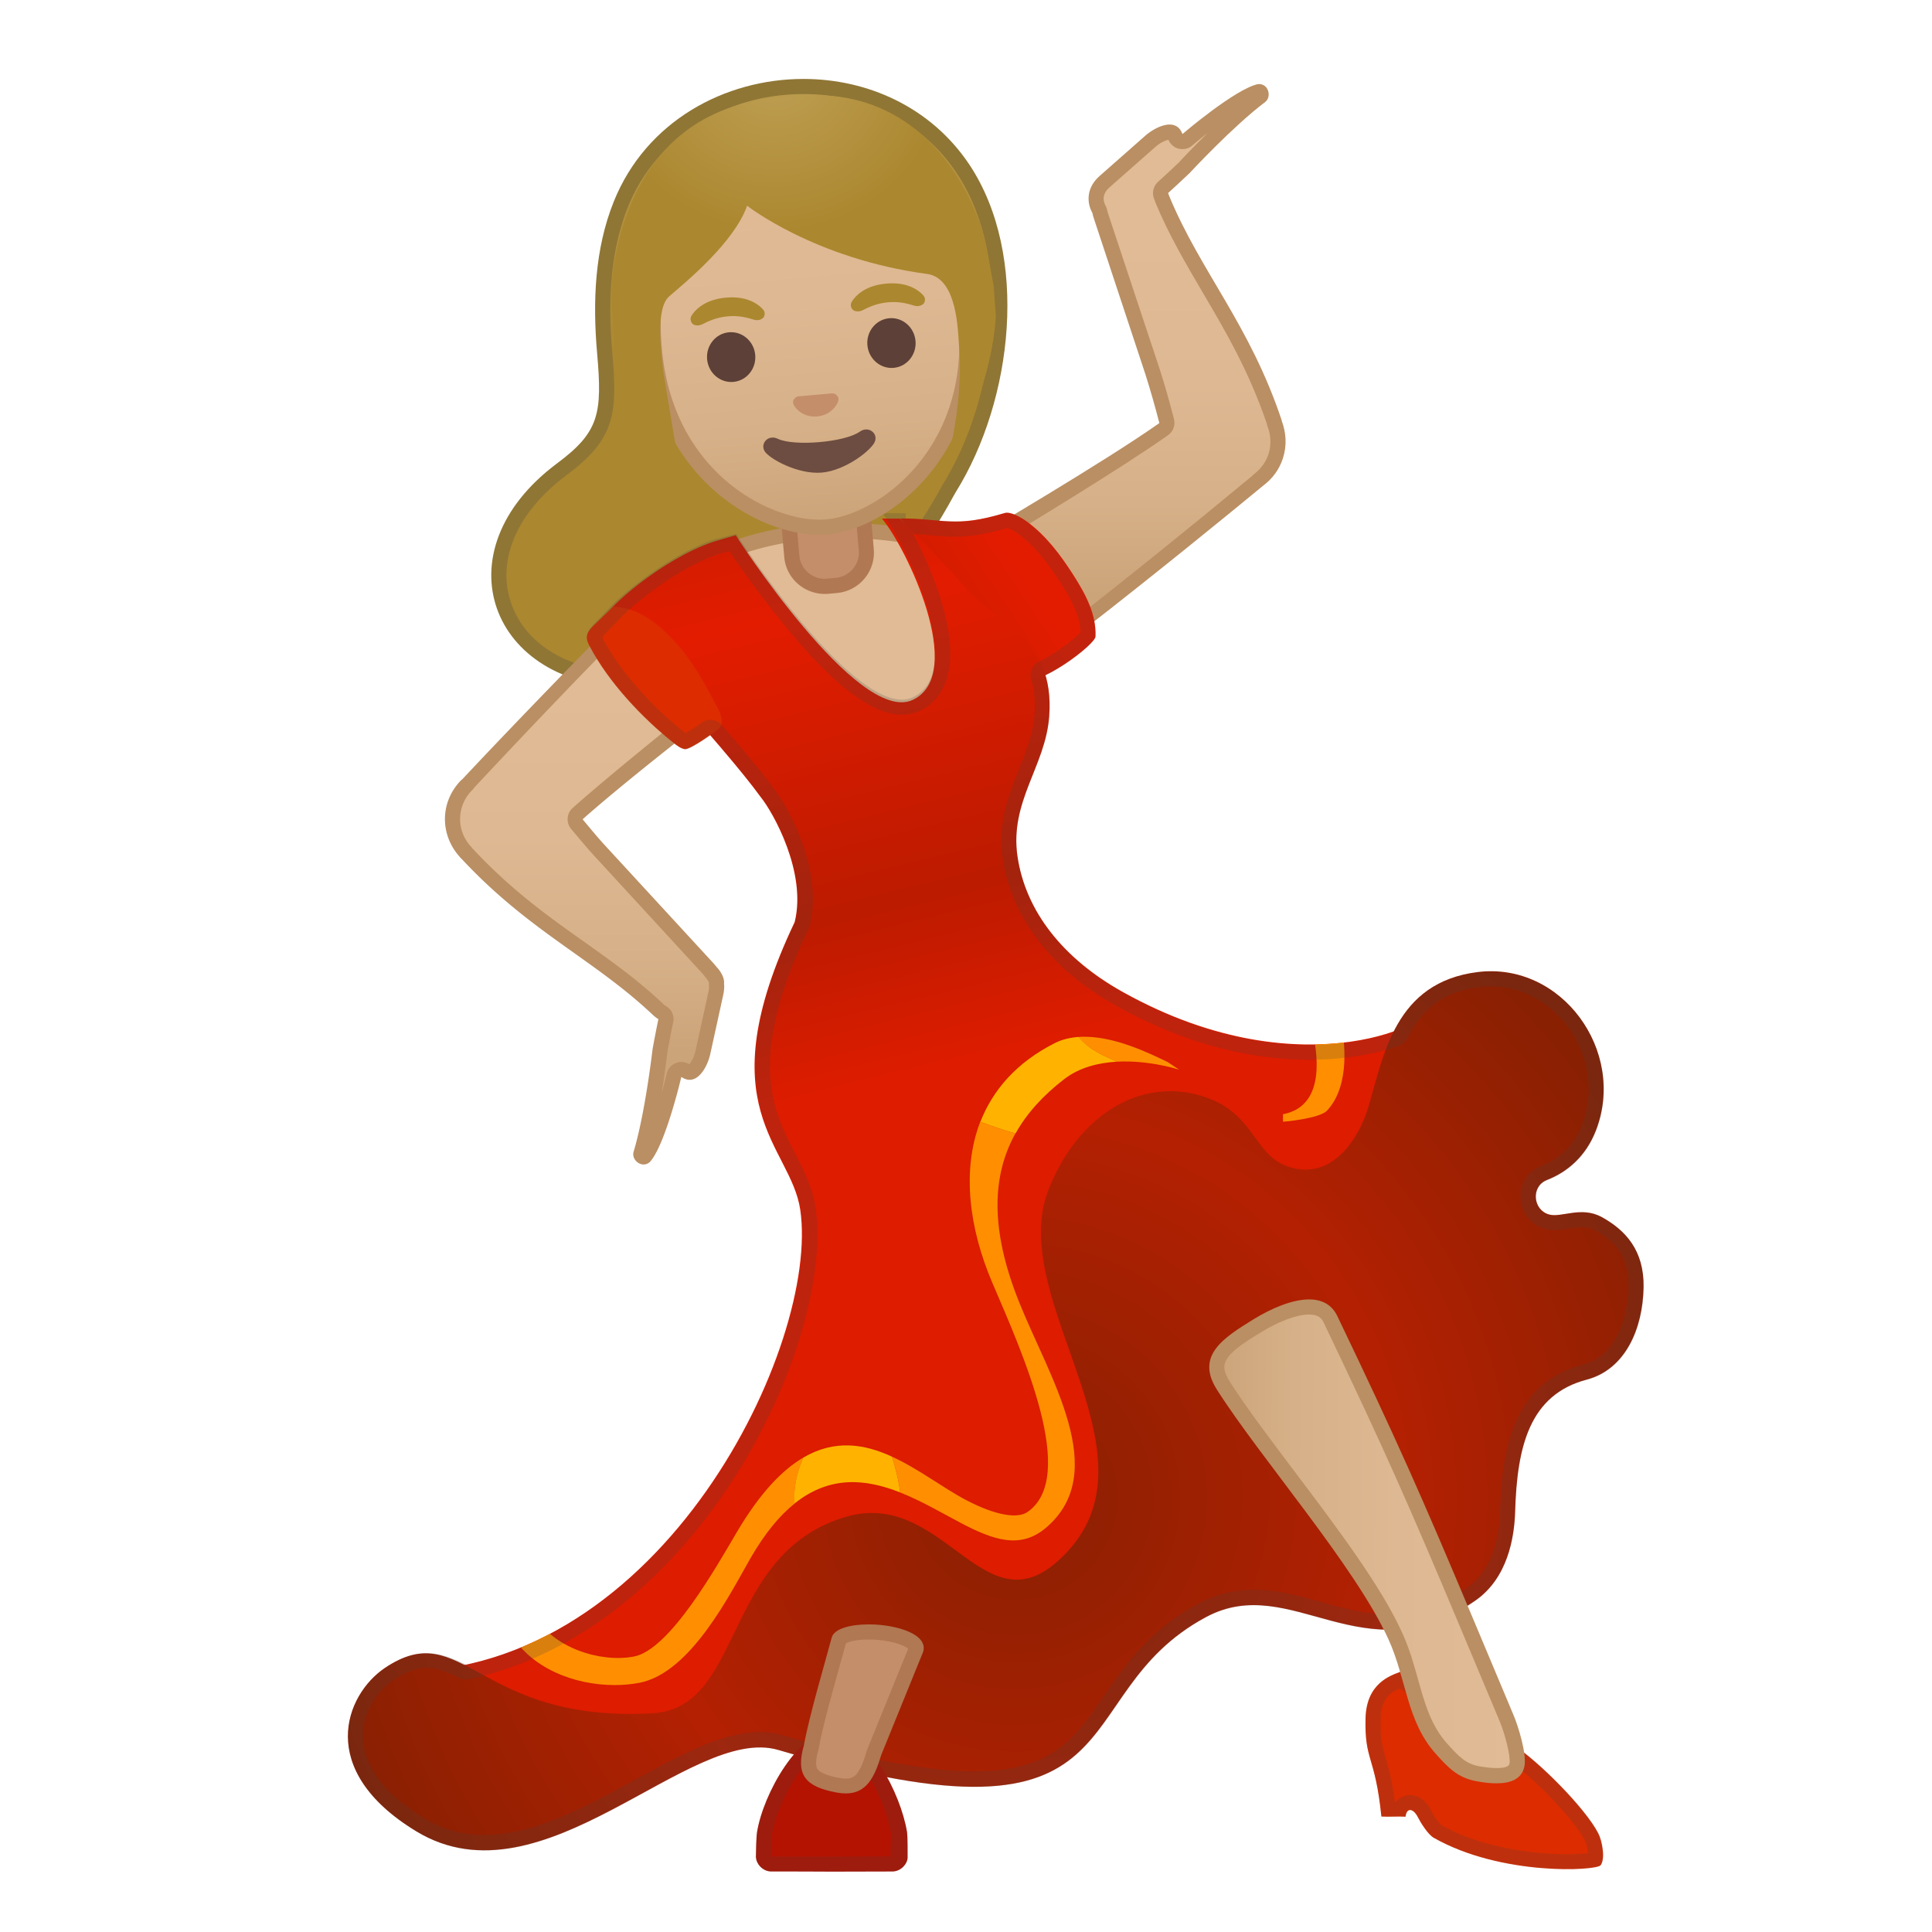 <svg viewBox="0 0 128 128" xmlns="http://www.w3.org/2000/svg" xmlns:xlink="http://www.w3.org/1999/xlink" width="512px" height="512px"><defs><path id="a" d="M-130 4h120v120h-120z"/></defs><clipPath id="b"><use xlink:href="#a"/></clipPath><g clip-path="url(#b)"><radialGradient id="c" cx="-884.46" cy="49.322" r="18.231" gradientTransform="scale(-1 1) rotate(5.002 38.298 11085.598)" gradientUnits="userSpaceOnUse"><stop stop-color="#6D4C41" offset="0"/><stop stop-color="#523329" offset="1"/></radialGradient><path d="M-92.26 45.02c-4.16 0-7.37-1.91-8.39-4.97-1.01-3.06.43-6.41 3.86-8.96 3.05-2.27 3.19-3.75 2.84-7.73-.35-3.96 0-7.17 1.08-9.83 1.91-4.74 6.66-7.79 12.1-7.79 4.42 0 8.28 2 10.58 5.48 3.94 5.95 2.63 15.41-.92 21.12-.07.11-.16.28-.28.49C-75.4 40.1-81.99 44.18-91 44.97c-.42.03-.85.05-1.26.05z" fill="url(#c)"/><path d="M-80.77 6.23c4.25 0 7.95 1.92 10.17 5.26 3.83 5.78 2.54 15-.92 20.58-.07.12-.17.29-.29.52-3.92 7.11-10.39 11.11-19.21 11.88-.41.04-.82.05-1.22.05-3.93 0-6.97-1.77-7.91-4.63-.94-2.84.44-5.98 3.68-8.4 3.24-2.41 3.4-4.07 3.04-8.18-.34-3.88 0-7.02 1.04-9.6 1.82-4.55 6.38-7.48 11.62-7.48m0-1c-5.21 0-10.42 2.8-12.56 8.11-1.27 3.15-1.41 6.64-1.11 10.06.35 3.99.15 5.21-2.64 7.29-7.89 5.87-4.39 14.83 4.83 14.83.42 0 .86-.02 1.31-.06 14.98-1.31 19.39-11.45 20.27-12.87 3.79-6.1 4.88-15.66.91-21.66-2.56-3.85-6.78-5.7-11.01-5.7z" fill="#402821"/></g><g clip-path="url(#b)"><linearGradient id="d" x1="-63.581" x2="-63.103" y1="41.881" y2="41.881" gradientUnits="userSpaceOnUse"><stop stop-color="#A47B62" offset="0"/><stop stop-color="#AD8264" offset=".191"/><stop stop-color="#B78A67" offset=".551"/><stop stop-color="#BA8D68" offset="1"/></linearGradient><path d="M-76.75 49.23c-2.47 0-5.34-.46-8.11-1.3l-5.59-8.7c1.07-.94 5.16-4.09 12.28-4.09 1.6 0 3.27.16 4.96.47.5.09 1.09.14 1.71.14.97 0 3.33-.13 5.52-1.22l1.02 8.75c-.54.75-3.29 4.32-8.37 5.58-.97.24-2.13.37-3.42.37z" fill="url(#d)"/><path d="M-66.39 35.27l.92 7.87c-.71.95-3.34 4.08-7.97 5.23-.94.23-2.06.35-3.3.35-2.37 0-5.12-.43-7.79-1.22l-5.25-8.17c1.38-1.12 5.26-3.69 11.62-3.69 1.57 0 3.21.16 4.87.46.53.1 1.15.15 1.81.15.91 0 3-.11 5.09-.98m.83-1.53c-1.81 1.1-4.12 1.51-5.93 1.51-.61 0-1.17-.05-1.62-.13-1.83-.34-3.51-.48-5.05-.48-8.68 0-12.93 4.51-12.93 4.51l5.91 9.2c2.86.88 5.84 1.37 8.43 1.37 1.3 0 2.5-.12 3.55-.38 5.94-1.47 8.77-5.94 8.77-5.94l-1.13-9.66z" fill="#91674D"/><linearGradient id="e" x1="-58.997" x2="-58.997" y1="15.731" y2="39.493" gradientUnits="userSpaceOnUse"><stop stop-color="#BA8D68" offset="0"/><stop stop-color="#B78A67" offset=".449"/><stop stop-color="#AD8264" offset=".809"/><stop stop-color="#A47B62" offset="1"/></linearGradient><path d="M-65.96 42.69c-.51-.54-1.75-3.83-2.7-6.84 1.61-.97 8.56-5.16 11.77-7.42a.5.5 0 0 0 .2-.53c-.3-1.19-.61-2.26-.93-3.28l-3.39-10.22c-.05-.16-.08-.29-.11-.41-.01-.05-.03-.09-.05-.13-.27-.48-.32-1.21.36-1.81l3.05-2.69c.34-.3.88-.61 1.26-.61.17 0 .29.05.38.3a.518.518 0 0 0 .47.34c.12 0 .23-.04.33-.12.95-.82 3.67-2.98 4.79-3.2-.01.01.05.01.08.11.02.07.02.16-.03.19-2.15 1.62-4.96 4.64-5.08 4.77-.52.49-.97.91-1.39 1.29-.15.14-.21.36-.13.55l.09.22c.9 2.16 1.98 3.99 3.12 5.93 1.52 2.58 3.09 5.25 4.3 8.83 0 .04.01.09.03.13.27.71.3 1.44.07 2.13-.2.63-.59 1.17-1.12 1.58-.04.03-.07.06-.1.1-4.5 3.72-8.47 6.93-11.83 9.53-.77.59-2.51 1.22-3.44 1.26z" fill="url(#e)"/><path d="M-53.99 8.81c-1 .98-1.77 1.8-1.91 1.96-.53.5-.97.91-1.38 1.28-.31.28-.41.71-.27 1.1l.05.12c.01.03.02.05.03.09.01.02.01.04.02.06.9 2.16 1.99 4.01 3.14 5.97 1.5 2.55 3.05 5.18 4.24 8.68.01.07.03.13.05.19.16.42.3 1.07.07 1.8-.17.53-.5.99-.94 1.33-.06.04-.1.09-.15.14-4.5 3.73-8.47 6.92-11.78 9.49-.63.49-2.01 1.02-2.9 1.14-.52-.85-1.53-3.56-2.35-6.09 2.09-1.26 8.39-5.07 11.46-7.24.34-.24.49-.66.39-1.06-.31-1.21-.62-2.3-.95-3.32l-3.39-10.22c-.05-.13-.07-.25-.1-.36-.02-.09-.06-.18-.1-.26-.11-.19-.3-.7.26-1.19l3.05-2.69c.28-.25.64-.43.86-.47.12.29.37.51.67.59.08.02.17.03.26.03.24 0 .47-.08.65-.24.3-.26.65-.54 1.02-.83m3.41-3.24h-.06c-1.49.29-5.02 3.31-5.02 3.31-.16-.46-.49-.63-.85-.63-.55 0-1.2.38-1.6.73l-3.05 2.69c-.84.74-.87 1.72-.47 2.43.03.14.07.29.13.46l3.38 10.22c.34 1.07.65 2.16.93 3.25-3.65 2.58-12.07 7.51-12.07 7.51S-66.91 43-66.08 43h.05c1.08 0 2.98-.62 3.82-1.28 4.7-3.65 9.63-7.67 11.93-9.57l-.01.01c.59-.45 1.05-1.05 1.29-1.81.27-.84.21-1.69-.08-2.46h.01c-2.11-6.35-5.38-9.88-7.45-14.86-.03-.09-.06-.15-.09-.24.42-.38.87-.8 1.42-1.32 0 0 2.87-3.1 5.01-4.71.44-.34.23-1.19-.4-1.19z" fill="#91674D"/><linearGradient id="f" x1="-61.699" x2="-78.509" y1="34.37" y2="45.56" gradientUnits="userSpaceOnUse"><stop stop-color="#E31C00" offset=".29"/><stop stop-color="#BC1B00" offset=".884"/></linearGradient><path d="M-74.36 34.35c2.92 0 3.58.64 6.92-.36.4-.12 1.14.32 1.47.56 1.27.93 2.23 2.21 3.08 3.54.79 1.23 1.54 2.61 1.47 4.08-.02.53-3.76 3.39-5.1 2.95-1.84-.61-3.36-3.43-4.16-5.2-.79-1.77-2.39-4.13-3.68-5.57" fill="url(#f)"/><linearGradient id="g" x1="-94.832" x2="-94.832" y1="45.59" y2="69.672" gradientUnits="userSpaceOnUse"><stop stop-color="#BA8D68" offset="0"/><stop stop-color="#B78A67" offset=".449"/><stop stop-color="#AD8264" offset=".809"/><stop stop-color="#A47B62" offset="1"/></linearGradient><path d="M-91.35 76.65c-.05 0-.11-.04-.15-.09-.02-.02-.05-.07-.03-.12.78-2.58 1.25-6.67 1.27-6.84.14-.75.26-1.4.38-1.98a.506.506 0 0 0-.23-.53c-.14-.08-.24-.16-.33-.26-1.7-1.6-3.4-2.8-5.2-4.08-2.38-1.69-4.83-3.44-7.38-6.16 0 0-.05-.06-.08-.09-.02-.03-.03-.05-.05-.07-.7-.76-.99-1.76-.81-2.76.12-.65.43-1.24.91-1.7.04-.03.06-.07.09-.12 4.02-4.3 7.55-7.98 10.51-10.96.7-.71 2.33-1.55 3.26-1.7.57.47 2.23 3.58 3.55 6.44-1.38 1.09-6.99 5.53-10.08 8.28a.5.5 0 0 0-.05.69l.17.21c.4.48.8.96 1.22 1.43l7.29 7.93c.04.05.17.2.17.21.05.06.09.1.12.15l.08.11c.14.24.19.38.18.51.02.27.01.44-.03.62l-.87 3.97c-.13.63-.54 1.32-.88 1.32-.08 0-.17-.03-.27-.1a.468.468 0 0 0-.28-.09.483.483 0 0 0-.48.38c-.29 1.22-1.19 4.58-1.97 5.41l-.03-.01z" fill="url(#g)"/><path d="M-89.37 39.74c.62.77 1.97 3.34 3.1 5.74-1.77 1.4-6.88 5.47-9.79 8.05-.4.36-.45.97-.1 1.39l.16.19c.4.48.82.98 1.26 1.47l7.29 7.93c.03.03.05.06.07.09l.08.1c.01.02.03.03.04.04.02.02.04.05.06.08s.05.06.07.1c.01.02.02.03.03.04.06.09.07.14.07.14v.16c.01.14.01.26-.02.39l-.87 3.97c-.08.39-.28.74-.41.89a.988.988 0 0 0-.53-.15c-.12 0-.25.02-.36.07a1 1 0 0 0-.61.7c-.09.38-.2.82-.33 1.27.22-1.38.36-2.49.38-2.71.14-.77.26-1.4.38-1.96a.981.981 0 0 0-.46-1.06c-.09-.06-.16-.11-.22-.17l-.04-.04c-1.7-1.6-3.42-2.81-5.23-4.1-2.36-1.67-4.79-3.41-7.3-6.1l-.06-.06a.7.7 0 0 0-.08-.1c-.59-.64-.84-1.49-.68-2.33.1-.55.37-1.04.77-1.44.05-.05.09-.1.13-.16 3.99-4.27 7.52-7.94 10.47-10.92.56-.57 1.88-1.28 2.73-1.51m.24-.74h-.02c-1.07 0-2.9.93-3.66 1.7-4.2 4.22-8.57 8.8-10.61 10.98l.01-.03c-.52.52-.9 1.17-1.05 1.95-.22 1.2.17 2.35.93 3.18h-.01l.11.11c.01.01.02.03.04.04 4.48 4.8 8.68 6.59 12.58 10.25.14.14.28.25.43.34-.12.58-.25 1.23-.39 2.02 0 0-.48 4.19-1.25 6.76-.13.42.25.85.66.85.14 0 .28-.05.41-.16 1.03-1.11 2.09-5.64 2.09-5.64.19.13.38.19.55.19.72 0 1.22-1.02 1.37-1.72l.87-3.97c.05-.25.06-.48.04-.69.02-.22-.05-.46-.21-.72-.01-.03-.03-.05-.05-.08-.03-.05-.06-.09-.1-.14a1.07 1.07 0 0 0-.14-.16c-.06-.08-.11-.14-.19-.23l-7.29-7.92c-.48-.53-.93-1.08-1.39-1.63 3.55-3.15 10.36-8.34 10.36-8.34S-88.28 39-89.13 39z" fill="#91674D"/><linearGradient id="h" x1="-88.707" x2="-76.772" y1="27.494" y2="76.131" gradientUnits="userSpaceOnUse"><stop stop-color="#BC1B00" offset="0"/><stop stop-color="#E31C00" offset=".29"/><stop stop-color="#BC1B00" offset=".693"/><stop stop-color="#DD1C00" offset=".914"/></linearGradient><path d="M-39.95 67.05c1.67.16-7.35 5.52-19.63-1.31-4-2.22-6.48-5.38-7.01-9.01s1.85-5.97 2.1-9.25c.41-5.28-3.55-6.24-5.53-8.54-1.98-2.29-4.36-4.58-4.36-4.58h-1.19c1.58 1.83 5.67 10.31 2.04 12.01s-11.73-10.91-11.73-10.91l-1.44.42c-3.58 1.21-7.17 4.54-7.12 4.9.06.41 7.8 8.67 10.22 12.03.84 1.04 3.06 5.01 2.25 8.28-5.88 12.36-.26 14.76.37 19.07 1.29 8.85-9.04 30.6-26.54 30.6l8.25 4.75 15.67-1.03 8.66-7.45 11.9-1.78 4.2-8.61L-54.67 85l15.17-10-.45-7.95z" fill="url(#h)"/><path d="M-94.64 41.41c-.22.22-.46.47-.48.78-.02.23.09.45.2.65 1.25 2.37 3.45 4.71 5.55 6.38.22.18.46.36.73.41.36.07 2.17-1.25 2.29-1.39.33-.37.11-.95-.13-1.39-.8-1.52-1.62-3.05-2.78-4.31s-2.4-2.26-4.11-2.35c-.01.01-.95.9-1.27 1.22z" fill="#DD2C00"/><defs><path id="i" d="M-39.95 67.05c1.67.16-7.35 5.52-19.63-1.31-4-2.22-6.48-5.38-7.01-9.01s1.85-5.97 2.1-9.25c.41-5.28-3.55-6.24-5.53-8.54-1.98-2.29-4.36-4.58-4.36-4.58h-1.19c1.58 1.83 5.67 10.31 2.04 12.01s-11.73-10.91-11.73-10.91l-1.44.42c-3.58 1.21-7.17 4.54-7.12 4.9.06.41 7.8 8.67 10.22 12.03.84 1.04 3.06 5.01 2.25 8.28-5.88 12.36-.26 14.76.37 19.07 1.29 8.85-9.04 30.6-26.54 30.6l8.25 4.75 15.67-1.03 8.66-7.45 11.9-1.78 4.2-8.61L-54.67 85l15.17-10-.45-7.95z"/></defs><clipPath id="j"><use xlink:href="#i"/></clipPath><g clip-path="url(#j)"><path d="M-80.78 96.57c-1.4.82-2.87 2.35-4.38 4.9-1.31 2.21-4.43 7.82-6.84 8.28-2.25.43-5.39-.61-6.52-2.67l-.48-.88-1.75.96.48.88c1.35 2.47 4.32 3.59 6.99 3.59.57 0 1.12-.05 1.64-.15 3.44-.66 6.07-6.02 7.37-8.27.96-1.66 1.93-2.82 2.92-3.61-.09-.96.12-2.01.57-3.03zM-60.01 70.34c2.17-.12 4.13.53 4.13.53l-.75-.5c-1.17-.56-3.69-1.83-5.92-1.67.74.9 1.72 1.24 2.54 1.64zM-68.25 85c2.01 4.69 5.68 12.84 2.33 15.17-.67.47-2.14.23-4.08-.79-1.49-.78-3.13-2.06-4.9-2.87.24.79.46 1.59.54 2.37 1.41.56 2.75 1.35 3.98 2 2.22 1.17 4 1.78 5.7.32 4.3-3.69.18-9.96-1.82-14.98-1.93-4.83-1.76-8.36-.23-11.12-.82-.23-1.59-.51-2.33-.77-1.24 3.23-.72 7.1.81 10.67z" fill="#FF8F00"/><path d="M-63.5 71.5c1.02-.79 2.29-1.09 3.49-1.16-.83-.4-1.8-.74-2.53-1.64-.55.04-1.09.16-1.58.41-2.55 1.29-4.11 3.12-4.93 5.22.73.26 1.51.54 2.33.77.76-1.37 1.86-2.55 3.22-3.6zM-80.78 96.57c-.46 1.02-.66 2.08-.58 3.04 2.36-1.89 4.76-1.62 7-.73-.09-.78-.3-1.58-.54-2.37-1.82-.84-3.78-1.17-5.88.06z" fill="#FFB300"/></g><g clip-path="url(#j)"><path d="M-49 74.31v-.49c3.07-.57 2.12-4.61 2.01-5.28l1.91-.34c.06.37.66 3.62-1.01 5.39-.48.51-2.91.75-2.91.72z" fill="#FF8F00"/></g><radialGradient id="k" cx="-66.755" cy="99.194" r="47.355" gradientUnits="userSpaceOnUse"><stop stop-color="#892002" offset="0"/><stop stop-color="#B42002" offset=".537"/><stop stop-color="#892002" offset="1"/></radialGradient><path d="M-36.09 64.4c5.55-.68 9.85 5.23 7.83 10.48-.67 1.73-1.9 2.77-3.24 3.29-.01.01-.03.01-.04.02-1.03.42-.91 1.96.16 2.27.81.24 2.14-.58 3.51.18 1.56.86 2.8 2.2 2.76 4.64-.05 2.76-1.21 5.44-3.76 6.12-3.81 1-4.62 4.45-4.75 8.74-.05 1.72-.49 4.42-2.65 5.91-7.39 5.11-12.17-1.95-17.82 1.08-9.77 5.23-3.73 16.1-28.34 8.81-5.86-1.73-15.57 10.5-23.99 5.39-6.7-4.07-4.69-9.06-2.09-10.82 5.22-3.51 6.08 3.65 17.75 3 6.06-.34 4.6-10.55 12.75-13 6.43-1.93 9.08 7.28 14 3 7.75-6.75-3.5-17.25-.5-24.75 1.86-4.66 5.75-7.25 9.75-6.25s3.67 4.08 6.25 4.83c2.83.83 4.56-1.95 5.17-4 1.02-3.43 1.75-8.26 7.25-8.94z" fill="url(#k)"/><path d="M-67.27 34.98c.15.04.46.2.71.38 1.21.88 2.11 2.15 2.83 3.27.67 1.04 1.28 2.15 1.32 3.26-.37.4-1.57 1.37-2.75 1.94-.44.21-.67.72-.52 1.19.21.71.28 1.49.21 2.38-.1 1.24-.54 2.35-1.01 3.53-.7 1.76-1.43 3.58-1.09 5.95.57 3.91 3.24 7.37 7.51 9.75 4.28 2.38 8.6 3.58 12.84 3.58 2.13 0 4.22-.33 5.9-.93.24-.09.44-.26.56-.49 1.04-2.06 2.52-3.11 4.8-3.39.25-.03.5-.05.75-.05 2.03 0 3.98 1.07 5.22 2.87 1.3 1.89 1.6 4.24.8 6.3-.62 1.63-1.8 2.38-2.68 2.72 0 0-.05.02-.06.02-.86.35-1.38 1.19-1.33 2.12.05.96.67 1.76 1.59 2.03.2.06.4.09.64.09.31 0 .62-.05.93-.1.3-.05.6-.1.89-.1.33 0 .6.06.86.2 1.58.87 2.27 2.02 2.24 3.74-.04 2.12-.85 4.6-3.02 5.17-4.63 1.22-5.37 5.58-5.49 9.68-.05 1.67-.47 3.91-2.22 5.12-1.72 1.19-3.36 1.74-5.16 1.74-1.55 0-3.04-.41-4.49-.82-1.44-.4-2.93-.81-4.45-.81-1.3 0-2.48.3-3.62.9-3.28 1.75-4.89 4.09-6.31 6.16-1.91 2.78-3.42 4.97-8.58 4.97-3.09 0-7.24-.78-12.69-2.39-.47-.14-.98-.21-1.52-.21-2.47 0-5.26 1.52-8.2 3.13-3.32 1.81-6.74 3.69-10.05 3.69-1.45 0-2.76-.36-3.99-1.11-2.6-1.58-4-3.43-4.05-5.35-.04-1.77 1.05-3.14 2-3.78.84-.56 1.54-.83 2.21-.83.68 0 1.36.27 2.15.66a.997.997 0 0 0 .66.09C-87.51 107.93-78.7 88.73-79.97 80c-.19-1.3-.75-2.4-1.34-3.55-1.51-2.95-3.23-6.3.89-14.95.03-.06.05-.12.07-.19.96-3.86-1.68-8.2-2.41-9.1-.67-.93-1.79-2.29-3.41-4.17-.2-.23-.48-.35-.76-.35-.2 0-.41.06-.58.19-.48.35-.85.57-1.07.69-.06-.04-.12-.09-.17-.13-2.25-1.8-4.22-4.07-5.28-6.08-.03-.06-.05-.11-.07-.14.03-.04.08-.11.17-.2.28-.28 1.05-1.09 1.24-1.28l.01-.01c1.05-1.01 3.71-3.14 6.3-4.03l.71-.18c.65.97 2.04 2.96 3.7 4.98 3.24 3.94 5.77 5.85 7.72 5.85.42 0 .81-.09 1.17-.25.97-.45 1.62-1.3 1.89-2.44.63-2.7-.93-6.72-2.32-9.28.47.02.87.06 1.27.09.52.05 1 .09 1.53.09 1.05-.01 2.08-.18 3.44-.58m-.02-1.01a.68.68 0 0 0-.15.02c-1.47.44-2.24.56-3.09.56-1.09 0-2.47-.2-3.47-.2V34h-1.55c1.58 2 5.67 10.48 2.04 12.19a1.7 1.7 0 0 1-.74.16c-3.88 0-10.98-10.98-10.98-10.98l-1.44.37c-2.83.96-5.66 3.27-6.7 4.27 0 0-.94.99-1.26 1.31-.22.22-.46.52-.48.83-.02.23.09.47.2.68 1.25 2.37 3.45 4.72 5.55 6.4.22.18.46.36.73.42h.03c.28 0 1.1-.53 1.68-.94 1.37 1.58 2.61 3.08 3.36 4.1.84 1.04 3.06 5.01 2.25 8.28-5.88 12.36-.26 14.76.37 19.07 1.18 8.09-7.34 26.93-22.17 30.13-.91-.45-1.73-.77-2.6-.77-.83 0-1.71.28-2.77 1-2.61 1.75-4.61 6.75 2.09 10.82 1.47.89 2.98 1.26 4.51 1.26 6.6 0 13.43-6.82 18.25-6.82.43 0 .84.05 1.23.17 5.84 1.73 9.96 2.44 12.97 2.44 9.66 0 7.92-7.26 15.36-11.25 1.07-.57 2.11-.78 3.14-.78 2.87 0 5.68 1.63 8.94 1.63 1.75 0 3.64-.47 5.73-1.92 2.15-1.49 2.6-4.19 2.65-5.91.12-4.29.93-7.74 4.75-8.74 2.55-.67 3.72-3.35 3.76-6.12.04-2.44-1.19-3.78-2.76-4.64-.46-.25-.91-.33-1.34-.33-.69 0-1.32.2-1.82.2-.13 0-.25-.01-.35-.04-1.07-.31-1.19-1.85-.16-2.27.01-.01.03-.01.04-.02 1.34-.53 2.58-1.56 3.24-3.29 1.91-4.96-1.85-10.53-6.96-10.53-.29 0-.58.02-.87.05-3.01.37-4.59 1.98-5.57 3.93-1.29.46-3.2.87-5.57.87-3.34 0-7.61-.82-12.36-3.46-4-2.22-6.48-5.38-7.01-9.01s1.85-5.97 2.1-9.25c.09-1.08-.02-1.98-.25-2.75 1.54-.74 3.3-2.2 3.31-2.56.06-1.47-.68-2.84-1.47-4.08-.85-1.32-1.81-2.61-3.08-3.54-.29-.25-.9-.61-1.31-.61z" fill="#424242" opacity=".2"/><path d="M-33.77 115.59c1.62 1.02 4.79 4.18 5.66 5.88.25.49.48 1.68.15 2.11-.28.36-6.55.73-11.05-1.82-.39-.22-.89-1.04-1.05-1.36-.3-.6-.75-.67-.82-.04-.59-.03-1.01.02-1.6-.01-.42-4.09-1.12-3.64-1.05-6.51.06-2.33 1.66-2.83 2.29-3.07.1-.04 5.08 3.06 7.47 4.82z" fill="#DD2C00"/><path d="M-41.29 111.87c1.18.69 4.95 3.07 6.93 4.53.02.01.04.03.06.04 1.48.93 4.52 3.98 5.3 5.49.1.19.18.57.2.85-.3.03-.76.07-1.36.07-1.15 0-5.17-.14-8.34-1.93-.15-.11-.5-.61-.67-.95-.33-.66-.84-1.04-1.41-1.04-.33 0-.68.14-.93.43h-.08c-.19-1.46-.42-2.25-.61-2.9-.22-.75-.36-1.25-.33-2.59.03-1.31.66-1.75 1.24-2m.06-1.1c-.63.24-2.24.74-2.29 3.07-.07 2.87.63 2.42 1.05 6.51.16.01.3.01.45.01.24 0 .46-.01.71-.01.14 0 .29 0 .44.01.03-.3.16-.44.31-.44.16 0 .36.17.52.48.16.32.66 1.14 1.05 1.36 2.91 1.64 6.56 2.07 8.85 2.07 1.25 0 2.1-.13 2.2-.26.33-.44.1-1.63-.15-2.11-.88-1.7-4.04-4.86-5.66-5.88-2.39-1.74-7.33-4.81-7.48-4.81z" fill="#424242" opacity=".2"/><linearGradient id="l" x1="-53.53" x2="-33.404" y1="98.62" y2="98.62" gradientTransform="matrix(1 .009 -.009 1 .892 3.857)" gradientUnits="userSpaceOnUse"><stop stop-color="#A47B62" offset="0"/><stop stop-color="#AD8264" offset=".191"/><stop stop-color="#B78A67" offset=".551"/><stop stop-color="#BA8D68" offset="1"/></linearGradient><path d="M-34.86 117.64c-.34 0-.73-.04-1.19-.12-1.08-.19-1.61-.73-2.46-1.67-1.14-1.27-1.57-2.81-2.03-4.43-.28-.99-.56-2.01-1.02-3.02-1.38-3.04-4.29-6.91-7.11-10.65-1.66-2.21-3.23-4.29-4.29-5.97-.37-.58-.49-1.07-.39-1.52.22-.94 1.47-1.71 2.67-2.45 1.28-.78 2.52-1.23 3.41-1.23.71 0 1.16.26 1.42.82 4 8.36 5.6 11.99 9.01 20.11l2.65 6.31c.35.84.8 2.46.69 3.08-.05.23-.14.74-1.36.74z" fill="url(#l)"/><path d="M-47.27 87.09c.63 0 .84.26.97.54 3.99 8.34 5.59 11.96 9 20.08l2.65 6.31c.36.85.74 2.34.66 2.8-.02.11-.06.32-.86.32-.31 0-.67-.04-1.1-.11-.92-.16-1.36-.61-2.18-1.52-1.06-1.18-1.48-2.67-1.92-4.24-.28-1-.57-2.04-1.05-3.09-1.4-3.1-4.33-6.98-7.17-10.74-1.66-2.2-3.22-4.27-4.27-5.93-.43-.68-.35-1.02-.32-1.14.17-.74 1.38-1.48 2.45-2.13 1.17-.72 2.35-1.15 3.14-1.15m0-1c-1.14 0-2.53.61-3.67 1.31-2.03 1.25-3.86 2.42-2.44 4.66 2.83 4.47 9.18 11.73 11.37 16.55 1.2 2.64 1.2 5.43 3.13 7.58.86.96 1.48 1.61 2.75 1.83.43.08.87.13 1.28.13.92 0 1.69-.27 1.85-1.15.15-.81-.4-2.6-.72-3.36-.88-2.1-1.77-4.21-2.65-6.31-3.5-8.34-5.11-11.96-9.02-20.12-.38-.81-1.07-1.12-1.88-1.12z" fill="#91674D"/><path d="M-73.91 121.36c-.42-2.54-2.56-6.71-4.87-6.71s-4.64 4.17-5.06 6.71c-.06.34-.08 1.44-.08 1.71 0 .01.01.02.01.02.02.38.43.9 1.01.9 1.4 0 2.71 0 4.01.01 1.3 0 2.61-.01 4.01-.01.61 0 1.03-.57 1.01-.95v-.01c0-.26.01-1.34-.04-1.67z" fill="#B41301"/><path d="M-78.78 115.65c1.47 0 3.4 3.36 3.82 5.87.02.1-.04.41-.04 1.34v.11c0 .01.05.02.05.02-1.4 0-2.68.01-3.97.01H-82.89c-.01 0-.02-.02-.03-.03.01-.41.04-1.24.07-1.45.39-2.43 2.57-5.87 4.07-5.87m0-1c-2.31 0-4.64 4.17-5.06 6.71-.06.34-.08 1.44-.08 1.71 0 .01.01.02.01.02.02.38.43.9 1.01.9 1.4 0 2.71 0 4.01.01 1.3 0 2.61-.01 4.01-.01.61 0 1.03-.57 1.01-.95v-.01c0-.27.02-1.34-.04-1.67-.42-2.54-2.56-6.71-4.87-6.71z" fill="#424242" opacity=".2"/><path d="M-77.96 118.33c-.16 0-.33-.02-.52-.05-.99-.19-1.56-.45-1.8-.83-.21-.34-.21-.89.01-1.67.27-1.5.92-3.82 1.4-5.52.18-.66.34-1.23.45-1.63.05-.18.67-.51 1.96-.51 1.37 0 2.72.38 3.08.87.08.1.09.2.06.31l-2.76 6.8c-.49 1.66-.98 2.23-1.88 2.23z" fill="#99674F"/><path d="M-76.45 108.62c1.35 0 2.35.37 2.62.61l-2.72 6.69c-.01.03-.02.06-.03.1-.49 1.68-.9 1.82-1.38 1.82-.13 0-.27-.01-.42-.04-1.02-.19-1.36-.43-1.47-.6-.13-.21-.1-.66.07-1.27.01-.03.02-.06.02-.1.26-1.42.91-3.74 1.38-5.43.17-.6.32-1.13.42-1.52.17-.11.67-.26 1.51-.26m0-1c-1.21 0-2.29.28-2.45.88-.37 1.41-1.47 5.1-1.84 7.13-.57 2 .13 2.75 2.17 3.13.22.04.42.06.61.06 1.33 0 1.89-1.01 2.34-2.54l2.78-6.84c.36-1.17-1.77-1.82-3.61-1.82z" fill="#875740"/></g><g clip-path="url(#b)"><defs><path id="m" transform="rotate(175.003 -80.277 24.882)" d="M-99.96 5.2h39.36v39.36h-39.36z"/></defs><clipPath id="n"><use xlink:href="#m"/></clipPath><g clip-path="url(#n)"><path d="M-79.35 38.86c-1.13 0-2.09-.87-2.19-1.99l-.24-2.76 4.94-.43.24 2.76c.05.58-.13 1.14-.51 1.59s-.91.72-1.5.77l-.54.05c-.06 0-.13.01-.2.01z" fill="#99674F"/><path d="M-77.3 34.21l.2 2.26c.08.92-.62 1.74-1.56 1.82l-.54.05c-.05 0-.1.01-.15.01-.87 0-1.62-.67-1.69-1.53l-.2-2.26 1.97-.17 1.97-.18m.91-1.08l-5.94.52.29 3.26c.12 1.39 1.3 2.44 2.69 2.44.08 0 .16 0 .24-.01l.54-.05a2.69 2.69 0 0 0 2.46-2.91l-.28-3.25z" fill="#875740"/><linearGradient id="o" x1="-884.56" x2="-884.56" y1="73.219" y2="48.359" gradientTransform="scale(-1 1) rotate(5.002 38.298 11085.598)" gradientUnits="userSpaceOnUse"><stop stop-color="#A47B62" offset="0"/><stop stop-color="#AD8264" offset=".191"/><stop stop-color="#B78A67" offset=".551"/><stop stop-color="#BA8D68" offset="1"/></linearGradient><path d="M-79.72 34.94c-.61 0-1.26-.09-1.94-.26-3.77-.97-8.39-4.57-9-11.53-.81-9.26 4.47-13.03 9.23-13.45.31-.03.62-.04.93-.04 4.58 0 9.74 3.07 10.49 11.68.61 6.95-3.31 11.3-6.84 12.91-.82.37-1.64.6-2.38.67-.15.01-.32.02-.49.02z" fill="url(#o)"/><path d="M-80.49 10.15c4.36 0 9.27 2.95 9.99 11.22.59 6.69-3.16 10.87-6.55 12.41-.77.35-1.53.57-2.21.63-.15.01-.29.02-.45.02a7.1 7.1 0 0 1-1.82-.25c-3.61-.93-8.04-4.39-8.62-11.09-.78-8.89 4.24-12.51 8.78-12.91.28-.01.58-.03.88-.03m-.01-1c-.32 0-.65.01-.98.04-5.62.49-10.46 5.13-9.68 13.99.62 7.13 5.41 10.95 9.37 11.97.73.19 1.43.28 2.07.28.18 0 .36-.01.54-.02.78-.07 1.65-.31 2.54-.71 3.72-1.69 7.76-6.29 7.14-13.41-.74-8.35-5.72-12.14-11-12.14z" fill="#91674D"/><defs><path id="p" d="M-66.2 31.83s-2.02-14.55-2.78-16.74c-2.05-5.88-6.42-9.21-11.96-8.73l-1.61.14c-10.23.9-11.01 11.4-10.97 13.73s.3 5.26.42 6.63c.27 3.08-6.1 7.78-6.1 7.78l33-2.81z"/></defs><clipPath id="q"><use xlink:href="#p"/></clipPath><g clip-path="url(#q)"><radialGradient id="r" cx="-884.01" cy="42.533" r="11.492" gradientTransform="matrix(-.996 .087 .084 .96 -966.67 40.424)" gradientUnits="userSpaceOnUse"><stop stop-color="#6D4C41" offset="0"/><stop stop-color="#523329" offset="1"/></radialGradient><path d="M-93.43 27.54c.47-5.01-.18-6.73-.04-8.56.12-1.55.62-11.75 11.72-12.72C-69.06 5.15-68.33 16.8-68.33 16.8l.31 4.15s-.09 2.48-1.19 5.48c-1.11 3.01-2.29 5.14-2.29 5.14s1.4-4.51 1.04-8.64c-.08-.95-.09-4.51-2.12-4.78-7.45-1-11.92-4.52-11.92-4.52-.87 2.44-4.03 5.03-5.16 6-.93.8-.53 3.73-.4 4.98l.95 5.69c-1.26-.66-3.57-1.5-4.32-2.76z" fill="url(#r)"/></g><path d="M-81.23 26.3c.03-.02.07-.03.1-.04l2.28-.2c.04 0 .07.01.11.02.21.07.35.27.27.51s-.48.92-1.39 1c-.92.08-1.43-.52-1.54-.74-.13-.22-.03-.45.17-.55z" fill="#99674F"/><ellipse transform="rotate(-4.997 -74.898 22.723)" cx="-74.94" cy="22.73" rx="1.6" ry="1.65" fill="#49362E"/><ellipse transform="rotate(-4.997 -85.511 23.653)" cx="-85.56" cy="23.66" rx="1.6" ry="1.65" fill="#49362E"/><path d="M-77.56 19.98c.27-.43.92-1.07 2.28-1.19s2.11.4 2.45.78c.15.17.13.37.05.51-.08.12-.32.25-.61.18s-.86-.31-1.78-.23c-.92.09-1.44.42-1.72.54-.27.12-.54.04-.63-.07a.43.43 0 0 1-.04-.52zM-88.18 20.91c.27-.43.92-1.07 2.28-1.19s2.11.4 2.45.78c.15.17.13.37.05.51-.08.12-.32.25-.61.18s-.86-.31-1.78-.23c-.92.09-1.44.42-1.72.54-.27.12-.54.04-.63-.07-.1-.13-.16-.34-.04-.52z" fill="#613E31"/><path d="M-82.47 29.07c1.08.52 4.45.23 5.43-.47.56-.4 1.21.08 1.01.64-.19.55-1.93 1.93-3.52 2.07s-3.51-.93-3.8-1.43c-.29-.52.26-1.11.88-.81z" fill="#5D4037"/></g></g><g clip-path="url(#b)"><linearGradient id="s" x1="-8.25" x2="5.5" y1="58.75" y2="58.75" gradientUnits="userSpaceOnUse"><stop stop-color="#DD1C00" offset=".086"/><stop stop-color="red" offset=".71"/></linearGradient><path d="M5.5 57.75S1.95 59.03.75 60C-2.5 62.62-3 67.5-3 67.5S-5.56 53.67-8.25 50c0 0 4.52 4.33 6.62 5.5 2.25 1.25 7.13 2.25 7.13 2.25z" fill="url(#s)"/></g><g clip-path="url(#b)"><linearGradient id="t" x1="-1.252" x2="9.278" y1="182.34" y2="182.34" gradientTransform="rotate(-13.952 -440.775 89.378)" gradientUnits="userSpaceOnUse"><stop stop-color="#DD1C00" offset=".086"/><stop stop-color="red" offset=".71"/></linearGradient><path d="M18.42 71.18s-2.15.87-3.14 2.06c-1.34 1.61-1.74 4.69-1.74 4.69s-3.16-6.6-6.66-9.52c0 0 2.93 1.71 5.31 2.06s6.23.71 6.23.71z" fill="url(#t)"/></g><defs><path id="u" d="M4 4h120v120H4z"/></defs><clipPath id="v"><use xlink:href="#u"/></clipPath><g clip-path="url(#v)"><radialGradient id="w" cx="-1018" cy="61.001" r="18.231" gradientTransform="scale(-1 1) rotate(5.002 38.298 11085.598)" gradientUnits="userSpaceOnUse"><stop stop-color="#BFA055" offset="0"/><stop stop-color="#AB872F" offset="1"/></radialGradient><path d="M41.74 45.02c-4.16 0-7.37-1.91-8.39-4.97-1.01-3.06.43-6.41 3.86-8.96 3.05-2.27 3.19-3.75 2.84-7.73-.35-3.96 0-7.17 1.08-9.83 1.91-4.74 6.66-7.79 12.1-7.79 4.42 0 8.28 2 10.58 5.48 3.94 5.95 2.63 15.41-.92 21.12-.07.11-.16.28-.28.49C58.6 40.1 52.01 44.18 43 44.97c-.42.03-.85.05-1.26.05z" fill="url(#w)"/><path d="M53.23 6.23c4.25 0 7.95 1.92 10.17 5.26 3.83 5.78 2.54 15-.92 20.58-.07.12-.17.29-.29.52-3.93 7.11-10.4 11.11-19.22 11.88-.41.04-.82.05-1.22.05-3.93 0-6.97-1.77-7.91-4.63-.94-2.84.44-5.98 3.68-8.4 3.24-2.41 3.4-4.07 3.04-8.18-.34-3.88 0-7.02 1.04-9.6 1.83-4.55 6.39-7.48 11.63-7.48m0-1c-5.21 0-10.42 2.8-12.56 8.11-1.27 3.15-1.41 6.64-1.11 10.06.35 3.99.15 5.21-2.64 7.29-7.89 5.87-4.39 14.83 4.83 14.83.42 0 .86-.02 1.31-.06 14.98-1.31 19.39-11.45 20.27-12.87 3.79-6.1 4.88-15.66.91-21.66-2.56-3.85-6.78-5.7-11.01-5.7z" fill="#8F7635"/></g><g clip-path="url(#v)"><linearGradient id="x" x1="70.419" x2="70.897" y1="41.881" y2="41.881" gradientUnits="userSpaceOnUse"><stop stop-color="#E0BB95" offset="0"/><stop stop-color="#DEB892" offset=".41"/><stop stop-color="#D6B088" offset=".742"/><stop stop-color="#CCA47A" offset=".998"/></linearGradient><path d="M57.25 49.23c-2.47 0-5.34-.46-8.11-1.3l-5.59-8.7c1.07-.94 5.16-4.09 12.28-4.09 1.6 0 3.27.16 4.96.47.5.09 1.09.14 1.71.14.97 0 3.33-.13 5.52-1.22l1.02 8.75c-.54.75-3.29 4.32-8.37 5.58-.97.24-2.13.37-3.42.37z" fill="url(#x)"/><path d="M67.61 35.27l.92 7.87c-.71.95-3.34 4.08-7.97 5.23-.94.23-2.06.35-3.3.35-2.37 0-5.12-.43-7.79-1.22l-5.25-8.17c1.38-1.12 5.26-3.69 11.62-3.69 1.57 0 3.21.16 4.87.46.53.1 1.15.15 1.81.15.91 0 3-.11 5.09-.98m.83-1.53c-1.81 1.1-4.12 1.51-5.93 1.51-.61 0-1.17-.05-1.62-.13-1.83-.34-3.51-.48-5.05-.48-8.68 0-12.93 4.51-12.93 4.51l5.91 9.2c2.86.88 5.84 1.37 8.43 1.37 1.3 0 2.5-.12 3.55-.38 5.94-1.47 8.77-5.94 8.77-5.94l-1.13-9.66z" fill="#BA8F63"/><linearGradient id="y" x1="75.003" x2="75.003" y1="15.731" y2="39.493" gradientUnits="userSpaceOnUse"><stop stop-color="#E0BB95" offset="0"/><stop stop-color="#DEB892" offset=".41"/><stop stop-color="#D6B088" offset=".742"/><stop stop-color="#CCA47A" offset=".998"/></linearGradient><path d="M68.04 42.69c-.51-.54-1.75-3.83-2.7-6.84 1.61-.97 8.56-5.16 11.77-7.42a.5.5 0 0 0 .2-.53c-.3-1.19-.61-2.26-.93-3.28L72.99 14.4c-.05-.16-.08-.29-.11-.41-.01-.05-.03-.09-.05-.13-.27-.48-.32-1.21.36-1.81l3.05-2.69c.34-.3.88-.61 1.26-.61.17 0 .29.05.38.3a.518.518 0 0 0 .47.34c.12 0 .23-.04.33-.12.95-.82 3.67-2.98 4.79-3.2-.01.01.05.01.08.11.02.07.02.16-.03.19-2.15 1.62-4.96 4.64-5.08 4.77-.52.49-.97.91-1.39 1.29-.15.14-.21.36-.13.55l.08.21c.9 2.16 1.98 3.99 3.12 5.93 1.52 2.58 3.09 5.25 4.3 8.83 0 .04.01.09.03.13.27.71.3 1.44.07 2.13-.2.63-.59 1.17-1.12 1.58-.04.03-.07.06-.1.1-4.5 3.72-8.47 6.93-11.83 9.53-.76.6-2.5 1.23-3.43 1.27z" fill="url(#y)"/><path d="M80.01 8.81c-1 .98-1.77 1.8-1.91 1.96-.53.5-.97.91-1.38 1.28-.31.28-.41.71-.27 1.1l.05.12c.01.03.02.05.03.09.01.02.01.04.02.06.9 2.16 1.99 4.01 3.14 5.97 1.5 2.55 3.05 5.18 4.24 8.68.01.07.03.13.05.19.16.42.3 1.07.07 1.8-.17.53-.5.99-.94 1.33-.06.04-.1.09-.15.14-4.5 3.73-8.47 6.92-11.78 9.49-.63.49-2.01 1.02-2.9 1.14-.52-.85-1.53-3.56-2.35-6.09 2.09-1.26 8.39-5.07 11.46-7.24.34-.24.49-.66.39-1.06-.31-1.21-.62-2.3-.95-3.32l-3.39-10.22c-.05-.13-.07-.25-.1-.36-.02-.09-.06-.18-.1-.26-.11-.19-.3-.7.26-1.19l3.05-2.69c.28-.25.64-.43.86-.47.12.29.37.51.67.59.08.02.17.03.26.03.24 0 .47-.08.65-.24.3-.26.65-.54 1.02-.83m3.41-3.24h-.06c-1.49.29-5.02 3.31-5.02 3.31-.16-.46-.49-.63-.85-.63-.55 0-1.2.38-1.6.73l-3.05 2.69c-.84.74-.87 1.72-.47 2.43.03.14.07.29.13.46l3.38 10.22c.34 1.07.65 2.16.93 3.25-3.65 2.58-12.07 7.51-12.07 7.51S67.09 43 67.92 43h.05c1.08 0 2.98-.62 3.82-1.28 4.7-3.65 9.63-7.67 11.93-9.57l-.01.01c.59-.45 1.05-1.05 1.29-1.81.27-.84.21-1.69-.08-2.46h.01c-2.11-6.35-5.38-9.88-7.45-14.86-.03-.09-.06-.15-.09-.24.42-.38.87-.8 1.42-1.32 0 0 2.87-3.1 5.01-4.71.44-.34.23-1.19-.4-1.19z" fill="#BA8F63"/><linearGradient id="z" x1="72.301" x2="55.491" y1="34.37" y2="45.56" gradientUnits="userSpaceOnUse"><stop stop-color="#E31C00" offset=".29"/><stop stop-color="#BC1B00" offset=".884"/></linearGradient><path d="M59.64 34.35c2.92 0 3.58.64 6.92-.36.4-.12 1.14.32 1.47.56 1.27.93 2.23 2.21 3.08 3.54.79 1.23 1.54 2.61 1.47 4.08-.02.53-3.76 3.39-5.1 2.95-1.84-.61-3.36-3.43-4.16-5.2-.79-1.77-2.39-4.13-3.68-5.57" fill="url(#z)"/><linearGradient id="A" x1="39.168" x2="39.168" y1="45.59" y2="69.672" gradientUnits="userSpaceOnUse"><stop stop-color="#E0BB95" offset="0"/><stop stop-color="#DEB892" offset=".41"/><stop stop-color="#D6B088" offset=".742"/><stop stop-color="#CCA47A" offset=".998"/></linearGradient><path d="M42.65 76.65c-.05 0-.11-.04-.15-.09-.02-.02-.05-.07-.03-.12.78-2.58 1.25-6.67 1.27-6.84.14-.75.26-1.4.38-1.98a.506.506 0 0 0-.23-.53c-.14-.08-.24-.16-.33-.26-1.7-1.6-3.4-2.8-5.2-4.08-2.38-1.69-4.83-3.44-7.38-6.16 0 0-.05-.06-.08-.09-.02-.03-.03-.05-.05-.07-.7-.76-.99-1.76-.81-2.76.12-.65.43-1.24.91-1.7.04-.03.06-.07.09-.12 4.02-4.3 7.55-7.98 10.51-10.96.7-.71 2.33-1.55 3.26-1.7.57.47 2.23 3.58 3.55 6.44-1.38 1.09-6.99 5.53-10.08 8.28a.5.5 0 0 0-.05.69l.17.21c.4.48.8.96 1.22 1.43l7.29 7.93c.04.05.17.2.17.21.05.06.09.1.12.15l.08.11c.14.24.19.38.18.51.02.27.01.44-.03.62l-.87 3.97c-.13.63-.54 1.32-.88 1.32-.08 0-.17-.03-.27-.1a.468.468 0 0 0-.28-.09.483.483 0 0 0-.48.38c-.29 1.22-1.19 4.58-1.97 5.41l-.03-.01z" fill="url(#A)"/><path d="M44.63 39.74c.62.77 1.97 3.34 3.1 5.74-1.77 1.4-6.88 5.47-9.79 8.05-.4.36-.45.97-.1 1.39l.16.19c.4.48.82.98 1.26 1.47l7.29 7.93c.03.03.05.06.07.09l.08.1c.01.02.03.03.04.04.02.02.04.05.06.08s.05.06.07.1c.01.02.02.03.03.04.06.09.07.14.07.14v.16c.01.14.01.26-.02.39l-.87 3.97c-.08.39-.28.74-.41.89a.988.988 0 0 0-.53-.15c-.12 0-.25.02-.36.07a1 1 0 0 0-.61.7c-.09.38-.2.82-.33 1.27.22-1.38.36-2.49.38-2.71.14-.77.26-1.4.38-1.96a.981.981 0 0 0-.46-1.06c-.09-.06-.16-.11-.22-.17l-.04-.04c-1.7-1.6-3.42-2.81-5.23-4.1-2.36-1.67-4.79-3.41-7.3-6.1l-.06-.06a.7.7 0 0 0-.08-.1c-.59-.64-.84-1.49-.68-2.33.1-.55.37-1.04.77-1.44.05-.05.09-.1.13-.16 3.99-4.27 7.52-7.94 10.47-10.92.56-.57 1.88-1.28 2.73-1.51m.24-.74h-.02c-1.07 0-2.9.93-3.66 1.7-4.2 4.22-8.57 8.8-10.61 10.98l.01-.03c-.52.52-.9 1.17-1.05 1.95-.22 1.2.17 2.35.93 3.18h-.01l.11.11c.01.01.02.03.04.04 4.48 4.8 8.68 6.59 12.58 10.25.14.14.28.25.43.34-.12.58-.25 1.23-.39 2.02 0 0-.48 4.19-1.25 6.76-.13.42.25.85.66.85.14 0 .28-.05.41-.16 1.03-1.11 2.09-5.64 2.09-5.64.19.13.38.19.55.19.72 0 1.22-1.02 1.37-1.72l.87-3.97c.05-.25.06-.48.04-.69.02-.22-.05-.46-.21-.72-.01-.03-.03-.05-.05-.08-.03-.05-.06-.09-.1-.14a1.07 1.07 0 0 0-.14-.16c-.06-.08-.11-.14-.19-.23l-7.29-7.92c-.48-.53-.93-1.08-1.39-1.63 3.55-3.15 10.36-8.34 10.36-8.34S45.72 39 44.87 39z" fill="#BA8F63"/><linearGradient id="B" x1="45.293" x2="57.228" y1="27.494" y2="76.131" gradientUnits="userSpaceOnUse"><stop stop-color="#BC1B00" offset="0"/><stop stop-color="#E31C00" offset=".29"/><stop stop-color="#BC1B00" offset=".693"/><stop stop-color="#DD1C00" offset=".914"/></linearGradient><path d="M94.05 67.05c1.67.16-7.35 5.52-19.63-1.31-4-2.22-6.48-5.38-7.01-9.01s1.85-5.97 2.1-9.25c.41-5.28-3.55-6.24-5.53-8.54-1.98-2.29-4.36-4.58-4.36-4.58h-1.19c1.58 1.83 5.67 10.31 2.04 12.01S48.74 35.46 48.74 35.46l-1.44.42c-3.58 1.21-7.17 4.54-7.12 4.9.06.41 7.8 8.67 10.22 12.03.84 1.04 3.06 5.01 2.25 8.28-5.88 12.36-.26 14.76.37 19.07 1.29 8.85-9.04 30.6-26.54 30.6l8.25 4.75 15.67-1.03 8.66-7.45 11.9-1.78 4.2-8.61L79.33 85 94.5 75l-.45-7.95z" fill="url(#B)"/><path d="M39.36 41.41c-.22.22-.46.47-.48.78-.02.23.09.45.2.65 1.25 2.37 3.45 4.71 5.55 6.38.22.18.46.36.73.41.36.07 2.17-1.25 2.29-1.39.33-.37.11-.95-.13-1.39-.8-1.52-1.62-3.05-2.78-4.31s-2.4-2.26-4.11-2.35c-.01.01-.95.9-1.27 1.22z" fill="#DD2C00"/><defs><path id="C" d="M94.05 67.05c1.67.16-7.35 5.52-19.63-1.31-4-2.22-6.48-5.38-7.01-9.01s1.85-5.97 2.1-9.25c.41-5.28-3.55-6.24-5.53-8.54-1.98-2.29-4.36-4.58-4.36-4.58h-1.19c1.58 1.83 5.67 10.31 2.04 12.01S48.74 35.46 48.74 35.46l-1.44.42c-3.58 1.21-7.17 4.54-7.12 4.9.06.41 7.8 8.67 10.22 12.03.84 1.04 3.06 5.01 2.25 8.28-5.88 12.36-.26 14.76.37 19.07 1.29 8.85-9.04 30.6-26.54 30.6l8.25 4.75 15.67-1.03 8.66-7.45 11.9-1.78 4.2-8.61L79.33 85 94.5 75l-.45-7.95z"/></defs><clipPath id="D"><use xlink:href="#C"/></clipPath><g clip-path="url(#D)"><path d="M53.22 96.57c-1.4.82-2.87 2.35-4.38 4.9-1.31 2.21-4.43 7.82-6.84 8.28-2.25.43-5.39-.61-6.52-2.67l-.48-.87-1.75.96.48.88c1.35 2.47 4.32 3.59 6.99 3.59.57 0 1.12-.05 1.64-.15 3.44-.66 6.07-6.02 7.37-8.27.96-1.66 1.93-2.82 2.92-3.61-.09-.97.12-2.02.57-3.04zM73.99 70.34c2.17-.12 4.13.53 4.13.53l-.75-.5c-1.17-.56-3.69-1.83-5.92-1.67.74.9 1.72 1.24 2.54 1.64zM65.75 85c2.01 4.69 5.68 12.84 2.33 15.17-.67.47-2.14.23-4.08-.79-1.49-.78-3.13-2.06-4.9-2.87.24.79.46 1.59.54 2.37 1.41.56 2.75 1.35 3.98 2 2.22 1.17 4 1.78 5.7.32 4.3-3.69.18-9.96-1.82-14.98-1.93-4.83-1.76-8.36-.23-11.12-.82-.23-1.59-.51-2.33-.77-1.24 3.23-.72 7.1.81 10.67z" fill="#FF8F00"/><path d="M70.5 71.5c1.02-.79 2.29-1.09 3.49-1.16-.83-.4-1.8-.74-2.53-1.64-.55.04-1.09.16-1.58.41-2.55 1.29-4.11 3.12-4.93 5.22.73.26 1.51.54 2.33.77.76-1.37 1.86-2.55 3.22-3.6zM53.22 96.57c-.46 1.02-.66 2.08-.58 3.04 2.36-1.89 4.76-1.62 7-.73-.09-.78-.3-1.58-.54-2.37-1.82-.84-3.78-1.17-5.88.06z" fill="#FFB300"/></g><g clip-path="url(#D)"><path d="M85 74.31v-.49c3.07-.57 2.12-4.61 2.01-5.28l1.91-.34c.06.37.66 3.62-1.01 5.39-.48.51-2.91.75-2.91.72z" fill="#FF8F00"/></g><radialGradient id="E" cx="67.245" cy="99.194" r="47.355" gradientUnits="userSpaceOnUse"><stop stop-color="#892002" offset="0"/><stop stop-color="#B42002" offset=".537"/><stop stop-color="#892002" offset="1"/></radialGradient><path d="M97.91 64.4c5.55-.68 9.85 5.23 7.83 10.48-.67 1.73-1.9 2.77-3.24 3.29-.01.01-.03.01-.04.02-1.03.42-.91 1.96.16 2.27.81.24 2.14-.58 3.51.18 1.56.86 2.8 2.2 2.76 4.64-.05 2.76-1.21 5.44-3.76 6.12-3.81 1-4.62 4.45-4.75 8.74-.05 1.72-.49 4.42-2.65 5.91-7.39 5.11-12.17-1.95-17.82 1.08-9.77 5.23-3.73 16.1-28.34 8.81-5.86-1.73-15.57 10.5-23.99 5.39-6.7-4.07-4.69-9.06-2.09-10.82 5.22-3.51 6.08 3.65 17.75 3 6.06-.34 4.6-10.55 12.75-13 6.43-1.93 9.08 7.28 14 3 7.75-6.75-3.5-17.25-.5-24.75 1.86-4.66 5.75-7.25 9.75-6.25s3.67 4.08 6.25 4.83c2.83.83 4.56-1.95 5.17-4 1.02-3.43 1.75-8.26 7.25-8.94z" fill="url(#E)"/><path d="M66.73 34.98c.15.04.46.2.71.38 1.21.88 2.11 2.15 2.83 3.27.67 1.04 1.28 2.15 1.32 3.26-.37.4-1.57 1.37-2.75 1.94-.44.21-.67.72-.52 1.19.21.71.28 1.49.21 2.38-.1 1.24-.54 2.35-1.01 3.53-.7 1.76-1.43 3.58-1.09 5.95.57 3.91 3.24 7.37 7.51 9.75 4.28 2.38 8.6 3.58 12.84 3.58 2.13 0 4.22-.33 5.9-.93.24-.09.44-.26.56-.49 1.04-2.06 2.52-3.11 4.8-3.39.25-.03.5-.05.75-.05 2.03 0 3.98 1.07 5.22 2.87 1.3 1.89 1.6 4.24.8 6.3-.62 1.63-1.8 2.38-2.68 2.72 0 0-.05.02-.06.02-.86.35-1.38 1.19-1.33 2.12.05.96.67 1.76 1.59 2.03.2.06.4.09.64.09.31 0 .62-.05.93-.1.3-.05.6-.1.89-.1.33 0 .6.06.86.2 1.58.87 2.27 2.02 2.24 3.74-.04 2.12-.85 4.6-3.02 5.17-4.63 1.22-5.37 5.58-5.49 9.68-.05 1.67-.47 3.91-2.22 5.12-1.72 1.19-3.36 1.74-5.16 1.74-1.55 0-3.04-.41-4.49-.82-1.44-.4-2.93-.81-4.45-.81-1.3 0-2.48.3-3.62.9-3.28 1.75-4.89 4.09-6.31 6.16-1.91 2.78-3.42 4.97-8.58 4.97-3.09 0-7.24-.78-12.69-2.39-.47-.14-.98-.21-1.52-.21-2.47 0-5.26 1.52-8.2 3.13-3.32 1.81-6.74 3.69-10.05 3.69-1.45 0-2.76-.36-3.99-1.11-2.6-1.58-4-3.43-4.05-5.35-.04-1.77 1.05-3.14 2-3.78.84-.56 1.54-.83 2.21-.83.68 0 1.36.27 2.15.66a.997.997 0 0 0 .66.09C46.49 107.93 55.3 88.73 54.03 80c-.19-1.3-.75-2.4-1.34-3.55-1.51-2.95-3.23-6.3.89-14.95.03-.06.05-.12.07-.19.96-3.86-1.68-8.2-2.41-9.1-.67-.93-1.79-2.29-3.41-4.17-.2-.23-.48-.35-.76-.35-.2 0-.41.06-.58.19-.48.35-.85.57-1.07.69-.06-.04-.12-.09-.17-.13-2.25-1.8-4.22-4.07-5.28-6.08-.03-.06-.05-.11-.07-.14.03-.04.08-.11.17-.2.28-.28 1.05-1.09 1.24-1.28l.01-.01c1.05-1.01 3.71-3.14 6.3-4.03l.71-.18c.65.97 2.04 2.96 3.7 4.98 3.24 3.94 5.77 5.85 7.72 5.85.42 0 .81-.09 1.17-.25.97-.45 1.62-1.3 1.89-2.44.63-2.7-.93-6.72-2.32-9.28.47.02.87.06 1.27.09.52.05 1 .09 1.53.09 1.05-.01 2.08-.18 3.44-.58m-.02-1.01a.68.68 0 0 0-.15.02c-1.47.44-2.24.56-3.09.56-1.09 0-2.47-.2-3.47-.2V34h-1.55c1.58 2 5.67 10.48 2.04 12.19a1.7 1.7 0 0 1-.74.16c-3.88 0-10.98-10.98-10.98-10.98l-1.44.37c-2.83.96-5.66 3.27-6.7 4.27 0 0-.94.99-1.26 1.31-.22.22-.46.52-.48.83-.02.23.09.47.2.68 1.25 2.37 3.45 4.72 5.55 6.4.22.18.46.36.73.42h.03c.28 0 1.1-.53 1.68-.94 1.37 1.58 2.61 3.08 3.36 4.1.84 1.04 3.06 5.01 2.25 8.28-5.88 12.36-.26 14.76.37 19.07 1.18 8.09-7.34 26.93-22.17 30.13-.91-.45-1.73-.77-2.6-.77-.83 0-1.71.28-2.77 1-2.61 1.75-4.61 6.75 2.09 10.82 1.47.89 2.98 1.26 4.51 1.26 6.6 0 13.43-6.82 18.25-6.82.43 0 .84.05 1.23.17 5.84 1.73 9.96 2.44 12.97 2.44 9.66 0 7.92-7.26 15.36-11.25 1.07-.57 2.11-.78 3.14-.78 2.87 0 5.68 1.63 8.94 1.63 1.75 0 3.64-.47 5.73-1.92 2.15-1.49 2.6-4.19 2.65-5.91.12-4.29.93-7.74 4.75-8.74 2.55-.67 3.72-3.35 3.76-6.12.04-2.44-1.19-3.78-2.76-4.64-.46-.25-.91-.33-1.34-.33-.69 0-1.32.2-1.82.2-.13 0-.25-.01-.35-.04-1.07-.31-1.19-1.85-.16-2.27.01-.01.03-.01.04-.02 1.34-.53 2.58-1.56 3.24-3.29 1.91-4.96-1.85-10.53-6.96-10.53-.29 0-.58.02-.87.05-3.01.37-4.59 1.98-5.57 3.93-1.29.46-3.2.87-5.57.87-3.34 0-7.61-.82-12.36-3.46-4-2.22-6.48-5.38-7.01-9.01s1.85-5.97 2.1-9.25c.09-1.08-.02-1.98-.25-2.75 1.54-.74 3.3-2.2 3.31-2.56.06-1.47-.68-2.84-1.47-4.08-.85-1.32-1.81-2.61-3.08-3.54-.29-.25-.9-.61-1.31-.61z" fill="#424242" opacity=".2"/><path d="M100.23 115.59c1.62 1.02 4.79 4.18 5.66 5.88.25.49.48 1.68.15 2.11-.28.36-6.55.73-11.05-1.82-.39-.22-.89-1.04-1.05-1.36-.3-.6-.75-.67-.82-.04-.59-.03-1.01.02-1.6-.01-.42-4.09-1.12-3.64-1.05-6.51.06-2.33 1.66-2.83 2.29-3.07.1-.04 5.08 3.06 7.47 4.82z" fill="#DD2C00"/><path d="M92.71 111.87c1.18.69 4.95 3.07 6.93 4.53.02.01.04.03.06.04 1.48.93 4.52 3.98 5.3 5.49.1.19.18.57.2.85-.3.03-.76.07-1.36.07-1.15 0-5.17-.14-8.34-1.93-.15-.11-.5-.61-.67-.95-.33-.66-.84-1.04-1.41-1.04-.33 0-.68.14-.93.43h-.08c-.19-1.46-.42-2.25-.61-2.9-.22-.75-.36-1.25-.33-2.59.03-1.31.66-1.75 1.24-2m.06-1.1c-.63.24-2.24.74-2.29 3.07-.07 2.87.63 2.42 1.05 6.51.16.01.3.01.45.01.24 0 .46-.01.71-.01.14 0 .29 0 .44.01.03-.3.16-.44.31-.44.16 0 .36.17.52.48.16.32.66 1.14 1.05 1.36 2.91 1.64 6.56 2.07 8.85 2.07 1.25 0 2.1-.13 2.2-.26.33-.44.1-1.63-.15-2.11-.88-1.7-4.04-4.86-5.66-5.88-2.39-1.74-7.33-4.81-7.48-4.81z" fill="#424242" opacity=".2"/><linearGradient id="F" x1="80.465" x2="100.59" y1="97.459" y2="97.459" gradientTransform="matrix(1 .009 -.009 1 .892 3.857)" gradientUnits="userSpaceOnUse"><stop stop-color="#CCA47A" offset=".002"/><stop stop-color="#D6B088" offset=".258"/><stop stop-color="#DEB892" offset=".59"/><stop stop-color="#E0BB95" offset="1"/></linearGradient><path d="M99.14 117.64c-.34 0-.73-.04-1.19-.12-1.08-.19-1.61-.73-2.46-1.67-1.14-1.27-1.57-2.81-2.03-4.43-.28-.99-.56-2.01-1.02-3.02-1.38-3.04-4.29-6.91-7.11-10.65-1.66-2.21-3.23-4.29-4.29-5.97-.37-.58-.49-1.07-.39-1.52.22-.94 1.47-1.71 2.67-2.45 1.28-.78 2.52-1.23 3.41-1.23.71 0 1.16.26 1.42.82 4 8.36 5.6 11.99 9.01 20.11l2.65 6.31c.35.84.8 2.46.69 3.08-.05.23-.14.74-1.36.74z" fill="url(#F)"/><path d="M86.73 87.09c.63 0 .84.26.97.54 3.99 8.34 5.59 11.96 9 20.08l2.65 6.31c.36.85.74 2.34.66 2.8-.02.11-.06.32-.86.32-.31 0-.67-.04-1.1-.11-.92-.16-1.36-.61-2.18-1.52-1.06-1.18-1.48-2.67-1.92-4.24-.28-1-.57-2.04-1.05-3.09-1.4-3.1-4.33-6.98-7.17-10.74-1.66-2.2-3.22-4.27-4.27-5.93-.43-.68-.35-1.02-.32-1.14.17-.74 1.38-1.48 2.45-2.13 1.17-.72 2.35-1.15 3.14-1.15m0-1c-1.14 0-2.53.61-3.67 1.31-2.03 1.25-3.86 2.42-2.44 4.66 2.83 4.47 9.18 11.73 11.37 16.55 1.2 2.64 1.2 5.43 3.13 7.58.86.96 1.48 1.61 2.75 1.83.43.08.87.13 1.28.13.92 0 1.69-.27 1.85-1.15.15-.81-.4-2.6-.72-3.36-.88-2.1-1.77-4.21-2.65-6.31-3.5-8.34-5.11-11.96-9.02-20.12-.38-.81-1.07-1.12-1.88-1.12z" fill="#BA8F63"/><path d="M60.09 121.36c-.42-2.54-2.56-6.71-4.87-6.71s-4.64 4.17-5.06 6.71c-.06.34-.08 1.44-.08 1.71 0 .01.01.02.01.02.02.38.43.9 1.01.9 1.4 0 2.71 0 4.01.01 1.3 0 2.61-.01 4.01-.01.61 0 1.03-.57 1.01-.95v-.01c0-.26.01-1.34-.04-1.67z" fill="#B41301"/><path d="M55.22 115.65c1.47 0 3.4 3.36 3.82 5.87.02.1-.04.41-.04 1.34v.11c0 .01.05.02.05.02-1.4 0-2.68.01-3.97.01H51.11c-.01 0-.02-.02-.03-.03.01-.41.04-1.24.07-1.45.39-2.43 2.57-5.87 4.07-5.87m0-1c-2.31 0-4.64 4.17-5.06 6.71-.06.34-.08 1.44-.08 1.71 0 .01.01.02.01.02.02.38.43.9 1.01.9 1.4 0 2.71 0 4.01.01 1.3 0 2.61-.01 4.01-.01.61 0 1.03-.57 1.01-.95v-.01c0-.27.02-1.34-.04-1.67-.42-2.54-2.56-6.71-4.87-6.71z" fill="#424242" opacity=".2"/><path d="M56.04 118.33c-.16 0-.33-.02-.52-.05-.99-.19-1.56-.45-1.8-.83-.21-.34-.21-.89.01-1.67.27-1.5.92-3.82 1.4-5.52.18-.66.34-1.23.45-1.63.05-.18.67-.51 1.96-.51 1.37 0 2.72.38 3.08.87.08.1.09.2.06.31l-2.76 6.8c-.49 1.66-.98 2.23-1.88 2.23z" fill="#C48E6A"/><path d="M57.55 108.62c1.35 0 2.35.37 2.62.61l-2.72 6.69c-.01.03-.02.06-.03.1-.49 1.68-.9 1.82-1.38 1.82-.13 0-.27-.01-.42-.04-1.02-.19-1.36-.43-1.47-.6-.13-.21-.1-.66.07-1.27.01-.03.02-.06.02-.1.26-1.42.91-3.74 1.38-5.43.17-.6.32-1.13.42-1.52.17-.11.67-.26 1.51-.26m0-1c-1.21 0-2.29.28-2.45.88-.37 1.41-1.47 5.1-1.84 7.13-.57 2 .13 2.75 2.17 3.13.22.04.42.06.61.06 1.33 0 1.89-1.01 2.34-2.54l2.78-6.84c.36-1.17-1.77-1.82-3.61-1.82z" fill="#B07853"/></g><g clip-path="url(#v)"><defs><path id="G" transform="rotate(175.003 53.722 24.885)" d="M34.04 5.2H73.4v39.36H34.04z"/></defs><clipPath id="H"><use xlink:href="#G"/></clipPath><g clip-path="url(#H)"><path d="M54.65 38.86c-1.13 0-2.09-.87-2.19-1.99l-.24-2.76 4.94-.43.24 2.76c.05.58-.13 1.14-.51 1.59s-.91.72-1.5.77l-.54.05c-.06 0-.13.01-.2.01z" fill="#C48E6A"/><path d="M56.7 34.21l.2 2.26c.08.92-.62 1.74-1.56 1.82l-.54.05c-.05 0-.1.01-.15.01-.87 0-1.62-.67-1.69-1.53l-.2-2.26 1.97-.17 1.97-.18m.91-1.08l-5.94.52.29 3.26c.12 1.39 1.3 2.44 2.69 2.44.08 0 .16 0 .24-.01l.54-.05a2.69 2.69 0 0 0 2.46-2.91l-.28-3.25z" fill="#B07853"/><linearGradient id="I" x1="-1018" x2="-1018" y1="84.898" y2="60.038" gradientTransform="scale(-1 1) rotate(5.002 38.298 11085.598)" gradientUnits="userSpaceOnUse"><stop stop-color="#CCA47A" offset=".002"/><stop stop-color="#D6B088" offset=".258"/><stop stop-color="#DEB892" offset=".59"/><stop stop-color="#E0BB95" offset="1"/></linearGradient><path d="M54.28 34.94c-.61 0-1.26-.09-1.94-.26-3.77-.97-8.39-4.57-9-11.53-.81-9.26 4.47-13.03 9.23-13.45.31-.03.62-.04.93-.04 4.58 0 9.74 3.07 10.49 11.68.61 6.95-3.31 11.3-6.84 12.91-.82.37-1.64.6-2.38.67-.15.01-.32.02-.49.02z" fill="url(#I)"/><path d="M53.51 10.15c4.36 0 9.27 2.95 9.99 11.22.59 6.69-3.16 10.87-6.55 12.41-.77.35-1.53.57-2.21.63-.15.01-.29.02-.45.02a7.1 7.1 0 0 1-1.82-.25c-3.61-.93-8.04-4.39-8.62-11.09-.78-8.89 4.24-12.51 8.78-12.91.28-.01.58-.03.88-.03m-.01-1c-.32 0-.65.01-.98.04-5.62.49-10.46 5.13-9.68 13.99.62 7.13 5.41 10.95 9.37 11.97.73.19 1.43.28 2.07.28.18 0 .36-.01.54-.02.78-.07 1.65-.31 2.54-.71 3.72-1.69 7.76-6.29 7.14-13.41-.74-8.35-5.72-12.14-11-12.14z" fill="#BA8F63"/><defs><path id="J" d="M67.8 31.83s-2.02-14.55-2.78-16.74C62.97 9.2 58.6 5.87 53.06 6.36l-1.61.14c-10.23.9-11.01 11.4-10.97 13.73s.3 5.26.42 6.63c.27 3.08-6.1 7.78-6.1 7.78l33-2.81z"/></defs><clipPath id="K"><use xlink:href="#J"/></clipPath><g clip-path="url(#K)"><radialGradient id="L" cx="-1017.5" cy="54.212" r="11.492" gradientTransform="matrix(-.996 .087 .084 .96 -966.64 40.846)" gradientUnits="userSpaceOnUse"><stop stop-color="#BFA055" offset="0"/><stop stop-color="#AB872F" offset="1"/></radialGradient><path d="M40.57 27.54c.47-5.01-.18-6.73-.04-8.56.12-1.55.62-11.75 11.72-12.72C64.94 5.15 65.67 16.8 65.67 16.8l.31 4.15s-.09 2.48-1.19 5.48c-1.11 3.01-2.29 5.14-2.29 5.14s1.4-4.51 1.04-8.64c-.08-.95-.09-4.51-2.12-4.78-7.45-1-11.92-4.52-11.92-4.52-.87 2.44-4.03 5.03-5.16 6-.93.8-.53 3.73-.4 4.98l.95 5.69c-1.26-.66-3.57-1.5-4.32-2.76z" fill="url(#L)"/></g><path d="M52.77 26.3c.03-.02.07-.03.1-.04l2.28-.2c.04 0 .07.01.11.02.21.07.35.27.27.51s-.48.92-1.39 1c-.92.08-1.43-.52-1.54-.74-.13-.22-.03-.45.17-.55z" fill="#C48E6A"/><ellipse transform="rotate(-4.997 59.034 22.713)" cx="59.06" cy="22.73" rx="1.6" ry="1.65" fill="#5D4037"/><ellipse transform="rotate(-4.997 48.422 23.642)" cx="48.44" cy="23.66" rx="1.6" ry="1.65" fill="#5D4037"/><path d="M56.44 19.98c.27-.43.92-1.07 2.28-1.19s2.11.4 2.45.78c.15.17.13.37.05.51-.08.12-.32.25-.61.18s-.86-.31-1.78-.23c-.92.09-1.44.42-1.72.54-.27.12-.54.04-.63-.07a.43.43 0 0 1-.04-.52zM45.82 20.91c.27-.43.92-1.07 2.28-1.19s2.11.4 2.45.78c.15.17.13.37.05.51-.08.12-.32.25-.61.18s-.86-.31-1.78-.23c-.92.09-1.44.42-1.72.54-.27.12-.54.04-.63-.07-.1-.13-.16-.34-.04-.52z" fill="#AB872F"/><path d="M51.53 29.07c1.08.52 4.45.23 5.43-.47.56-.4 1.21.08 1.01.64-.19.55-1.93 1.93-3.52 2.07s-3.51-.93-3.8-1.43c-.29-.52.26-1.11.88-.81z" fill="#6D4C41"/></g></g><g clip-path="url(#v)"><linearGradient id="M" x1="125.75" x2="139.5" y1="58.75" y2="58.75" gradientUnits="userSpaceOnUse"><stop stop-color="#DD1C00" offset=".086"/><stop stop-color="red" offset=".71"/></linearGradient><path d="M139.5 57.75s-3.55 1.28-4.75 2.25c-3.25 2.62-3.75 7.5-3.75 7.5s-2.56-13.83-5.25-17.5c0 0 4.52 4.33 6.62 5.5 2.25 1.25 7.13 2.25 7.13 2.25z" fill="url(#M)"/></g><g clip-path="url(#v)"><linearGradient id="N" x1="128.8" x2="139.33" y1="214.64" y2="214.64" gradientTransform="rotate(-13.952 -440.775 89.378)" gradientUnits="userSpaceOnUse"><stop stop-color="#DD1C00" offset=".086"/><stop stop-color="red" offset=".71"/></linearGradient><path d="M152.42 71.18s-2.15.87-3.14 2.06c-1.34 1.61-1.74 4.69-1.74 4.69s-3.16-6.6-6.66-9.52c0 0 2.93 1.71 5.31 2.06s6.23.71 6.23.71z" fill="url(#N)"/></g></svg>